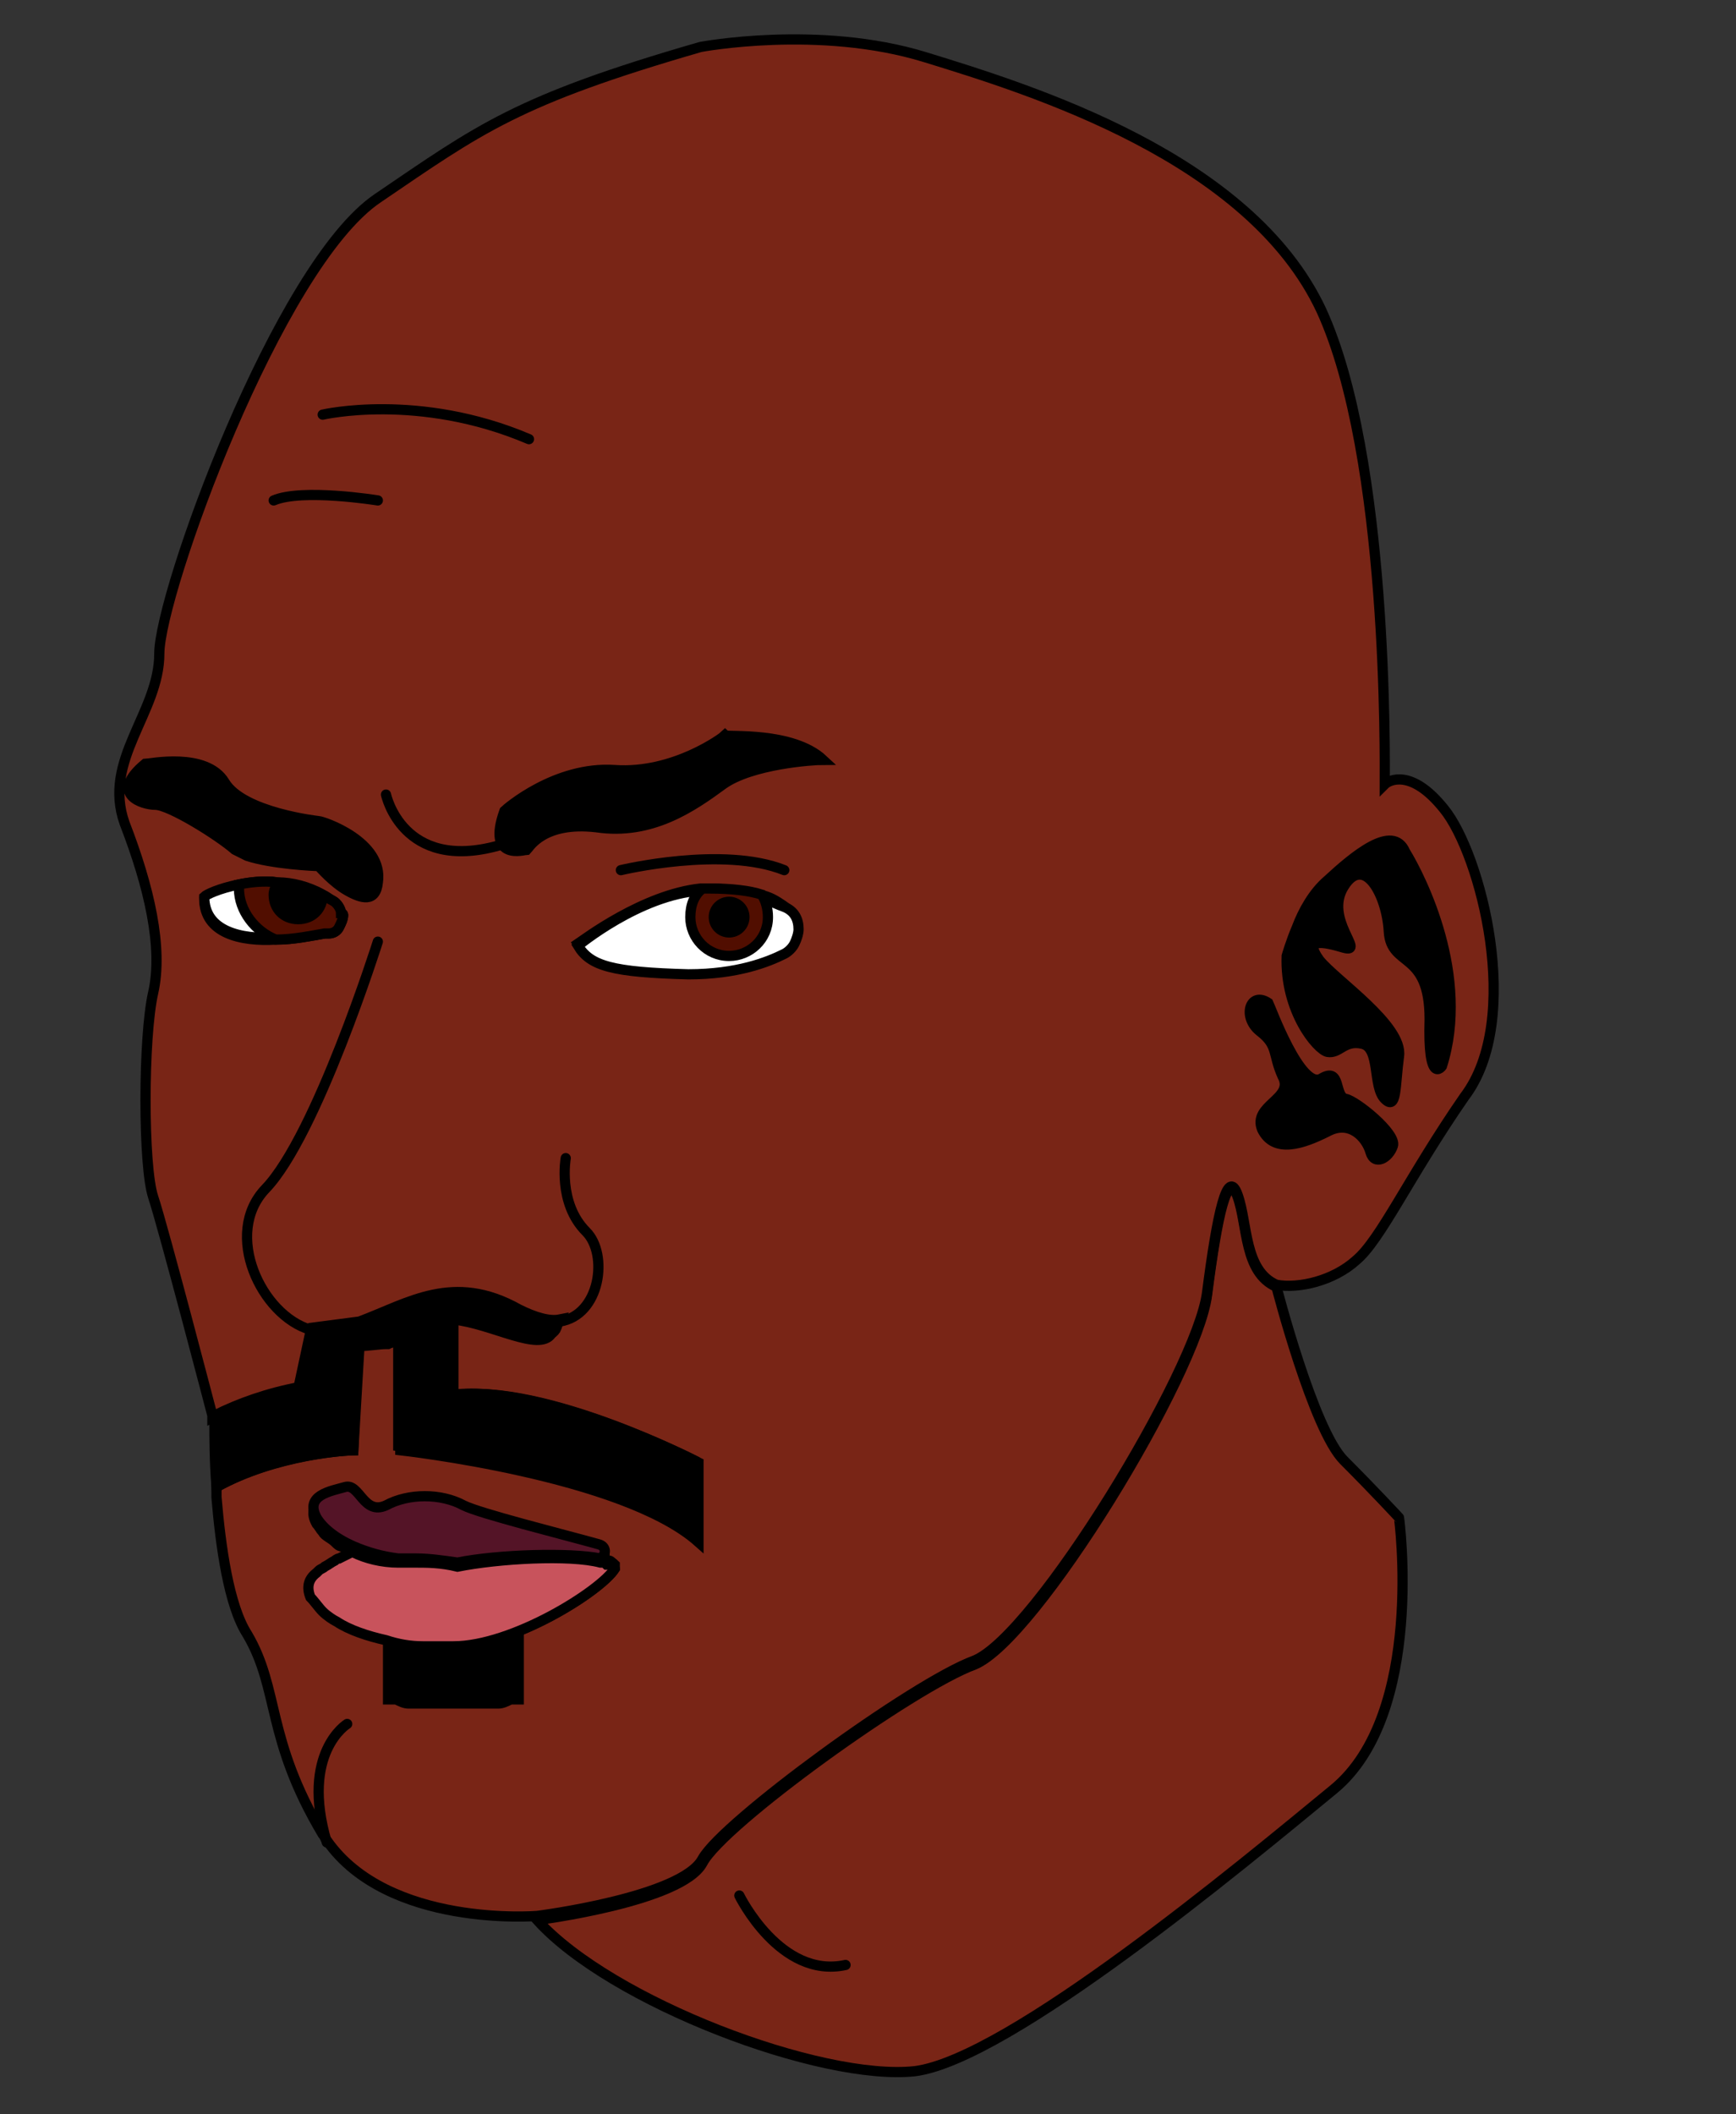 <?xml version="1.0" encoding="utf-8"?>
<!-- Generator: Adobe Illustrator 18.1.1, SVG Export Plug-In . SVG Version: 6.00 Build 0)  -->
<!DOCTYPE svg PUBLIC "-//W3C//DTD SVG 1.1//EN" "http://www.w3.org/Graphics/SVG/1.1/DTD/svg11.dtd">
<svg version="1.1" id="Layer_1" xmlns="http://www.w3.org/2000/svg" xmlns:xlink="http://www.w3.org/1999/xlink" x="0px" y="0px"
	 viewBox="0 0 85 103.5" style="enable-background:new 0 0 85 103.5;" xml:space="preserve">
<rect x="0" y="0" width="85" height="103.5" fill="#333333" stroke="none"/>
<style type="text/css">
	.st0{fill:none;stroke:#000000;stroke-miterlimit:10;}
	.st1{fill:#792516;stroke:#000000;stroke-width:0.5;stroke-miterlimit:10;}
	.st2{fill:#FFFFFF;stroke:#000000;stroke-width:0.5;stroke-miterlimit:10;}
	.st3{fill:none;stroke:#000000;stroke-width:0.5;stroke-linecap:round;stroke-miterlimit:10;}
	.st4{fill:#510E00;stroke:#000000;stroke-width:0.5;stroke-miterlimit:10;}
	.st5{stroke:#000000;stroke-width:0.5;stroke-miterlimit:10;}
	.st6{fill:#541427;stroke:#000000;stroke-width:0.5;stroke-miterlimit:10;}
	.st7{fill:#C8535C;stroke:#000000;stroke-width:0.5;stroke-miterlimit:10;}
</style>
<path class="st0" d="M70.6,52.2c0,0-0.7,1-0.6-2.3c0-3.4-1.9-2.5-2-4.3s-1.2-3.8-2.2-2.2s1.1,3.3,0,3c-1-0.3-2-0.5-1.2,0.6
	c0.8,1,4.1,3.2,3.9,4.7c-0.2,1.5-0.1,2.7-0.7,2.1c-0.6-0.6-0.2-2.5-1.1-2.7c-0.9-0.2-1.1,0.5-1.7,0.4s-2.1-2-2-4.7
	c0,0,0.6-2.6,2-3.7c1.4-1.2,3.2-2.8,3.8-1.4S72,47.8,70.6,52.2z"/>
<path class="st0" d="M68.2,56.2c-0.2,0.6-0.9,0.9-1,0.2c-0.2-0.7-1-1.6-2.1-1c-1.2,0.6-2.6,1.1-3.2-0.1c-0.5-1.2,1.5-1.5,1-2.6
	s-0.3-1.5-1.1-2.2c-0.9-0.7-0.5-2,0.4-1.4c0,0,1.6,4.3,2.6,3.7s0.6,0.9,1.2,1.1C66.4,54.1,68.4,55.6,68.2,56.2z"/>
<path class="st0" d="M40.3,37.2c0,0-3.4,0.1-4.9,1.2c-1.5,1.1-3.5,2.5-6.2,2.2c-2.7-0.4-3.4,1.1-3.4,1.1s-2,0.7-1.2-1.9
	c0,0,2.5-2.2,5.4-2s5.4-1.7,5.4-1.7S38.8,35.7,40.3,37.2z"/>
<path class="st0" d="M18.5,43.2c-0.1,1-0.8,0.8-1.5,0.4c-0.7-0.5-1.4-1.2-1.4-1.2s-2.2-0.1-3.5-0.5c-0.2-0.1-0.4-0.2-0.6-0.3
	c-0.9-0.7-3.2-2.2-3.9-2.2s-2.3-0.5-0.5-2c0,0,2.9-0.6,3.9,0.9c0.9,1.5,4.6,1.9,4.6,1.9S18.8,41.2,18.5,43.2z"/>
<path class="st0" d="M16.8,44.8c0,0.2-0.1,0.4-0.2,0.6c-0.1,0.2-0.3,0.3-0.5,0.3c-0.1,0-0.1,0-0.2,0c-0.6,0.1-1.5,0.3-2.4,0.3
	c-1.7,0.1-3.5-0.3-3.5-2.1c0,0,0.6-0.4,1.7-0.6c0.5-0.1,1.2-0.2,1.9-0.1c0.7,0.1,1.4,0.2,2.2,0.6c0.2,0.1,0.3,0.2,0.5,0.3
	c0.2,0.1,0.4,0.4,0.4,0.6C16.8,44.7,16.8,44.8,16.8,44.8z"/>
<path class="st0" d="M39.1,45.5c0,0.2-0.1,0.5-0.2,0.7c-0.1,0.2-0.3,0.4-0.5,0.5c-0.8,0.4-2.3,1-4.7,1c-3.7-0.1-4.8-0.4-5.4-1.4
	c0,0,3-2.5,6-2.7c0.1,0,0.3,0,0.4,0c1,0,1.9,0.1,2.5,0.3v0c0.5,0.2,0.9,0.4,1.2,0.5C38.9,44.6,39.1,45,39.1,45.5z"/>
<path class="st0" d="M20.1,83.2H19v-1.1C19,82.7,19.5,83.2,20.1,83.2z"/>
<path class="st0" d="M25.3,82.1v1.1h-1.1c0.5,0,0.9-0.3,1-0.8C25.3,82.3,25.3,82.2,25.3,82.1z"/>
<path class="st0" d="M30.1,76.6c0,0.1,0,0.1,0,0.2c-0.7,1.1-5,3.8-7.9,3.8H22c0,0,0,0,0,0h-0.1c-0.3,0-0.7,0-1,0c-0.1,0-0.1,0-0.2,0
	c-0.6,0-1.2-0.1-1.8-0.3h0c0,0,0,0,0,0c-0.9-0.2-1.8-0.5-2.4-0.9c-0.2-0.1-0.5-0.3-0.7-0.5c-0.2-0.2-0.4-0.5-0.6-0.7
	c-0.2-0.5-0.1-0.9,0.3-1.2c0,0,0.1-0.1,0.1-0.1c0,0,0,0,0,0c0.1-0.1,0.2-0.1,0.3-0.2c0.2-0.1,0.3-0.2,0.5-0.3c0,0,0.1-0.1,0.2-0.1
	c0.2-0.1,0.4-0.2,0.6-0.3c0,0,0,0,0.1,0c0,0,0,0-0.1,0c-0.2-0.1-0.4-0.2-0.6-0.3c-0.1,0-0.2-0.1-0.3-0.2c-0.2-0.2-0.5-0.3-0.6-0.5
	c-0.1-0.1-0.2-0.3-0.3-0.4c-0.6-1.1,0.7-1.3,1.4-1.5c0.7-0.2,0.9,1.4,2,0.8c1.1-0.6,2.7-0.6,3.8,0c0.8,0.4,4.8,1.4,6.6,1.9
	c0.2,0,0.3,0.2,0.3,0.3c0,0,0,0.1,0,0.1c0,0,0,0.1-0.1,0.1c0,0,0,0,0,0c0,0,0,0-0.1,0c0,0,0.1,0,0.1,0c0.1,0,0.1,0,0.2,0.1
	c0,0,0.1,0,0.1,0C30,76.5,30,76.5,30.1,76.6C30.1,76.6,30.1,76.6,30.1,76.6z"/>
<path class="st1" d="M65.3,87.6c-4.5,3.7-15.9,13.2-20.5,13.8c-4.6,0.5-14.9-3.4-18.5-7.4c0,0,7.1-0.9,8.1-2.8
	c1-1.9,10.3-8.6,13.3-9.7c3-1.2,10.9-14.2,11.4-18.1c0.5-3.9,1-6.2,1.5-4.8c0.5,1.4,0.3,3.7,1.9,4.4c0,0,1.8,7,3.3,8.5
	c1.5,1.5,2.7,2.8,2.7,2.8S69.8,83.9,65.3,87.6z"/>
<path class="st1" d="M25.3,82.3c-0.1,0.5-0.5,0.8-1,0.8h-4.2c-0.6,0-1.1-0.5-1.1-1.1v1.1h0.4c0.2,0.1,0.4,0.2,0.6,0.2h4.4
	c0.2,0,0.4-0.1,0.6-0.2h0.4v-1.1C25.3,82.2,25.3,82.3,25.3,82.3z"/>
<path class="st1" d="M70.7,39.6c-1.6-2-2.7-1.4-2.9-1.2c0,0,0,0,0,0c0-1.1,0.2-16-3.1-23.2C61.2,7.7,50.5,4.4,45.3,2.8
	c-5.2-1.6-11-0.5-11-0.5c-4.5,1.3-7.2,2.3-9.4,3.4c-2.2,1.1-3.9,2.3-6.4,4C13.6,13,7.8,29.1,7.8,32S5,37.2,6.1,40.3
	c1.2,3.1,1.9,6.1,1.4,8.3c-0.5,2.2-0.5,8.5,0,10c0.5,1.5,2.9,10.7,2.9,10.7s0,0,0,0.1c1.2-0.6,2.5-1.1,4.2-1.4c0,0,0,0,0,0l0.6-2.8
	c0,0,0,0,0,0l2.3-0.3c1.6-0.6,3.1-1.4,4.8-1.4c0.9,0,1.9,0.2,2.9,0.8c0.8,0.4,1.4,0.6,2,0.5c0,0,0,0,0,0c-0.1,0.2-0.1,0.3-0.2,0.5
	c-0.6,0.9-2.9-0.5-4.8-0.7c-0.1,0-0.1,0-0.2,0v3.7c0,0,0,0,0,0c4.4-0.6,11.6,3,12,3.2c0,0,0,0,0,0v3.8c0,0,0,0,0,0
	c-3.7-3.2-13.9-4.4-14.5-4.5c0,0,0,0,0,0l0-5.3c0,0,0,0,0,0c-0.2,0.1-0.4,0.1-0.6,0.2c0,0-0.1,0-0.2,0c-0.3,0-0.8,0.1-1.2,0.1
	c0,0,0,0,0,0L17.3,71c0,0,0,0,0,0c-0.3,0-3.8,0.2-6.7,1.8c0,0,0,0,0,0c0,0.2,0,0.3,0,0.5c0.2,2.4,0.6,5.3,1.5,6.7
	c1.6,2.7,0.9,5.1,3.7,9.8c0.1,0.1,0.1,0.2,0.2,0.3c3,4.3,10.3,3.7,10.3,3.7s7.1-0.9,8.1-2.8c1-1.8,10.3-8.6,13.3-9.7
	c3-1.2,10.9-14.2,11.4-18c0.5-3.9,1-6.2,1.5-4.8c0.5,1.4,0.3,3.7,1.9,4.4c0,0,0,0,0,0c1.1,0.2,2.8-0.2,3.9-1.2c1.2-1,2.6-4.1,5.3-8
	C74.6,49.9,72.5,41.8,70.7,39.6z M16.6,45.4c-0.1,0.2-0.3,0.3-0.5,0.3c-0.1,0-0.1,0-0.2,0c-0.6,0.1-1.5,0.3-2.4,0.3
	c-1.7,0.1-3.5-0.3-3.5-2c0,0,0,0,0,0c0.1-0.1,0.7-0.4,1.7-0.6c0.5-0.1,1.2-0.2,1.9-0.1c0.7,0,1.5,0.2,2.2,0.6
	c0.2,0.1,0.3,0.2,0.5,0.3c0.2,0.1,0.4,0.4,0.4,0.7c0,0,0,0.1,0,0.1C16.8,45,16.7,45.2,16.6,45.4z M18.5,43.2c-0.1,1-0.8,0.8-1.5,0.4
	c-0.7-0.4-1.3-1.1-1.4-1.2l0,0c-0.2,0-2.3-0.1-3.5-0.5c-0.2-0.1-0.4-0.2-0.6-0.3c-0.8-0.7-3.2-2.2-3.9-2.2c-0.6,0-2.3-0.5-0.5-2
	c0,0,0,0,0,0c0.2,0,3-0.6,3.9,0.9c0.9,1.5,4.6,1.9,4.6,1.9c0,0,0,0,0,0C15.8,40.2,18.8,41.2,18.5,43.2z M30.1,76.8
	c-0.7,1.1-5,3.8-7.9,3.8h0.3c0.8,0,1.8-0.2,2.7-0.5c0,0,0.1,0,0.2,0v3.1h-0.4c-0.2,0.1-0.4,0.2-0.6,0.2h-4.4c-0.2,0-0.4-0.1-0.6-0.2
	H19v-2.9c0,0,0,0,0,0c-0.9-0.2-1.8-0.5-2.4-0.9c-0.2-0.1-0.5-0.3-0.7-0.5c-0.2-0.2-0.4-0.5-0.6-0.7c-0.2-0.5-0.1-0.9,0.3-1.2
	c0,0,0.1-0.1,0.1-0.1c0,0,0,0,0,0c0.1-0.1,0.2-0.1,0.3-0.2c0.2-0.1,0.3-0.2,0.5-0.3c0,0,0.1-0.1,0.2-0.1c0.2-0.1,0.4-0.2,0.6-0.3
	c0,0,0,0,0,0c-0.2-0.1-0.4-0.2-0.6-0.3c-0.1,0-0.2-0.1-0.3-0.2c-0.2-0.2-0.5-0.3-0.6-0.5c-0.1-0.1-0.2-0.3-0.3-0.4
	c-0.6-1.1,0.7-1.3,1.4-1.5c0.7-0.2,0.9,1.4,2,0.8c1.1-0.6,2.7-0.6,3.8,0c0.8,0.4,4.8,1.4,6.6,1.9c0.2,0,0.3,0.2,0.3,0.3
	c0,0,0,0.1,0,0.1c0,0,0,0.1-0.1,0.1c0,0,0,0,0,0c0,0,0,0,0,0c0.1,0,0.1,0,0.2,0.1c0,0,0.1,0,0.1,0c0.1,0,0.2,0.1,0.2,0.2
	c0,0,0,0,0,0.1C30.1,76.7,30.1,76.8,30.1,76.8z M38.9,46.1c-0.1,0.2-0.3,0.4-0.5,0.5c-0.8,0.4-2.4,1-4.7,1c-3.6-0.1-4.7-0.4-5.4-1.4
	c0,0,0,0,0,0c0.3-0.2,3.2-2.4,6-2.7c0.1,0,0.3,0,0.4,0c1,0,1.8,0.2,2.5,0.3v0c0.5,0.1,0.8,0.3,1.1,0.5c0.3,0.2,0.6,0.5,0.7,0.8
	C39.1,45.5,39.1,45.8,38.9,46.1z M40.3,37.2c-0.5,0-3.5,0.2-4.9,1.2c-1.5,1.1-3.5,2.5-6.2,2.1c-2.6-0.3-3.3,1-3.4,1.1c0,0,0,0,0,0
	c-0.1,0-2,0.6-1.1-1.9c0,0,0,0,0,0c0.1-0.1,2.5-2.2,5.4-2c2.9,0.2,5.3-1.6,5.4-1.7c0,0,0,0,0,0C35.6,36.1,38.8,35.8,40.3,37.2
	C40.3,37.2,40.3,37.2,40.3,37.2z M67.1,56.4c-0.2-0.7-1-1.6-2.1-1c-1.2,0.6-2.6,1.1-3.2-0.1c-0.5-1.2,1.6-1.5,1-2.6
	c-0.5-1.1-0.2-1.5-1.1-2.2c-0.9-0.7-0.5-2,0.4-1.4c0,0,0,0,0,0c0.1,0.2,1.6,4.3,2.6,3.7c1-0.6,0.6,0.9,1.2,1
	c0.5,0.1,2.5,1.7,2.3,2.3S67.3,57.1,67.1,56.4z M70.6,52.2c0,0-0.7,1-0.6-2.3c0-3.4-1.9-2.5-2-4.3c-0.1-1.8-1.2-3.8-2.2-2.2
	c-1,1.6,1.1,3.3,0,3c-1-0.3-2-0.5-1.2,0.6c0.8,1,4.1,3.2,3.9,4.7c-0.2,1.5-0.1,2.7-0.7,2.1c-0.6-0.6-0.2-2.5-1.1-2.7
	c-0.9-0.2-1.1,0.5-1.7,0.4c-0.5-0.1-2.1-2-2-4.7c0,0,0.2-0.7,0.5-1.4c0.3-0.8,0.8-1.7,1.5-2.3c1.3-1.2,3.2-2.8,3.8-1.4
	C69.6,43,72,47.8,70.6,52.2z"/>
<path class="st2" d="M16.8,44.8c0,0.2-0.1,0.4-0.2,0.5c-0.1,0.2-0.3,0.3-0.5,0.3c-0.1,0-0.1,0-0.2,0c-0.6,0.1-1.5,0.3-2.4,0.3
	c-1.7,0.1-3.5-0.3-3.5-2c0,0,0,0,0,0c0.1-0.1,0.7-0.4,1.7-0.6c0.5-0.1,1.2-0.2,1.9-0.1c0.7,0,1.5,0.2,2.2,0.6
	c0.2,0.1,0.3,0.2,0.5,0.3c0.2,0.1,0.4,0.4,0.4,0.7C16.8,44.7,16.8,44.8,16.8,44.8z"/>
<path d="M18.5,43.2c-0.1,1-0.8,0.8-1.5,0.4c-0.7-0.5-1.4-1.2-1.4-1.2s-2.2-0.1-3.5-0.5c-0.2-0.1-0.4-0.2-0.6-0.3
	c-0.9-0.7-3.2-2.2-3.9-2.2s-2.3-0.5-0.5-2c0,0,2.9-0.6,3.9,0.9c0.9,1.5,4.6,1.9,4.6,1.9S18.8,41.2,18.5,43.2z"/>
<path d="M40.3,37.2c0,0-3.4,0.1-4.9,1.2c-1.5,1.1-3.5,2.5-6.2,2.2c-2.7-0.4-3.4,1.1-3.4,1.1s-2,0.7-1.2-1.9c0,0,2.5-2.2,5.4-2
	s5.4-1.7,5.4-1.7S38.8,35.7,40.3,37.2z"/>
<path class="st3" d="M15.2,65.1c-2.4-0.7-4.3-4.7-2.2-6.9c2.5-2.6,5.5-12.1,5.5-12.1"/>
<path class="st3" d="M27.4,64.7c2-0.3,2.4-3.3,1.3-4.4c-1.4-1.4-1-3.6-1-3.6"/>
<path class="st2" d="M39.1,45.5c0,0.2-0.1,0.5-0.2,0.7c-0.1,0.2-0.3,0.4-0.5,0.5c-0.8,0.4-2.3,1-4.7,1c-3.7-0.1-4.8-0.4-5.4-1.4
	c0,0,3-2.5,6-2.7c0.1,0,0.3,0,0.4,0c1,0,1.9,0.1,2.5,0.3v0c0.5,0.2,0.9,0.4,1.2,0.5C38.9,44.6,39.1,45,39.1,45.5z"/>
<path class="st3" d="M30.4,42.6c0,0,5-1.2,8,0"/>
<path class="st4" d="M37.6,44.9c0,1.1-0.9,1.9-1.9,1.9c-1.1,0-1.9-0.9-1.9-1.9c0-0.6,0.2-1.1,0.6-1.4c0.1,0,0.3,0,0.4,0
	c1,0,1.9,0.1,2.5,0.3v0C37.5,44.1,37.6,44.5,37.6,44.9z"/>
<circle cx="35.7" cy="44.9" r="1"/>
<path class="st4" d="M16.8,44.8c0,0.2-0.1,0.4-0.2,0.6c-0.1,0.2-0.3,0.3-0.5,0.3c-0.1,0-0.1,0-0.2,0c-0.6,0.1-1.5,0.3-2.4,0.3
	c-1-0.4-1.8-1.4-1.8-2.5c0-0.1,0-0.1,0-0.2c0.5-0.1,1.2-0.2,1.9-0.1c-0.1,0.2-0.2,0.4-0.2,0.6c0,0.7,0.5,1.2,1.2,1.2
	c0.7,0,1.2-0.5,1.2-1.2c0,0,0,0,0,0c0.2,0.1,0.3,0.2,0.5,0.3c0.2,0.1,0.4,0.4,0.4,0.6C16.8,44.7,16.8,44.8,16.8,44.8z"/>
<path d="M15.7,43.8c0,0.6-0.5,1.1-1.1,1.1c-0.6,0-1.1-0.5-1.1-1.1c0-0.2,0.1-0.4,0.2-0.6C14.3,43.3,15,43.5,15.7,43.8
	C15.7,43.8,15.7,43.8,15.7,43.8z"/>
<path d="M70.6,52.2c0,0-0.7,1-0.6-2.3c0-3.4-1.9-2.5-2-4.3s-1.2-3.8-2.2-2.2s1.1,3.3,0,3c-1-0.3-2-0.5-1.2,0.6
	c0.8,1,4.1,3.2,3.9,4.7c-0.2,1.5-0.1,2.7-0.7,2.1c-0.6-0.6-0.2-2.5-1.1-2.7c-0.9-0.2-1.1,0.5-1.7,0.4s-2.1-2-2-4.7
	c0,0,0.6-2.6,2-3.7c1.4-1.2,3.2-2.8,3.8-1.4S72,47.8,70.6,52.2z"/>
<path d="M68.2,56.2c-0.2,0.6-0.9,0.9-1,0.2c-0.2-0.7-1-1.6-2.1-1c-1.2,0.6-2.6,1.1-3.2-0.1c-0.5-1.2,1.5-1.5,1-2.6s-0.3-1.5-1.1-2.2
	c-0.9-0.7-0.5-2,0.4-1.4c0,0,1.6,4.3,2.6,3.7s0.6,0.9,1.2,1.1C66.4,54.1,68.4,55.6,68.2,56.2z"/>
<path d="M25.3,80v2c0,0.1,0,0.2,0,0.3c-0.1,0.5-0.5,0.8-1,0.8h-4.2c-0.6,0-1.1-0.5-1.1-1.1v-1.8h0c0.6,0.1,1.2,0.2,1.8,0.3
	c0.1,0,0.1,0,0.2,0c0.3,0,0.6,0,1,0H22c0,0,0,0,0,0h0.5c0.8,0,1.8-0.2,2.7-0.5C25.2,80.1,25.3,80.1,25.3,80z"/>
<path d="M25.3,82.3L25.3,82.3c0,0.4-0.1,0.6-0.4,0.8c-0.2,0.1-0.4,0.2-0.6,0.2h-4.4c-0.2,0-0.4-0.1-0.6-0.2C19.2,83,19,82.8,19,82.6
	v-0.6c0,0.6,0.5,1.1,1.1,1.1h4.2C24.8,83.2,25.2,82.8,25.3,82.3z"/>
<path class="st3" d="M17,84.4c0,0-2.3,1.4-1,5.8"/>
<path class="st5" d="M34.2,71.6v3.9c-3.7-3.3-14.6-4.5-14.6-4.5l0-5.4c-0.2,0.1-0.4,0.1-0.6,0.2c0,0-0.1,0-0.1,0
	c-0.3,0-0.9,0.1-1.3,0.1L17.3,71c0,0-3.7,0.1-6.7,1.8c-0.1-1.3-0.1-2.5-0.1-3.1c0-0.2,0-0.3,0-0.4c1.2-0.6,2.6-1.1,4.2-1.4l0.6-2.9
	l2.3-0.3c2.4-0.9,4.6-2.4,7.8-0.6c0.8,0.4,1.5,0.6,2,0.5c-0.1,0.2-0.1,0.3-0.2,0.5c-0.6,0.9-2.9-0.5-4.8-0.6c-0.1,0-0.1,0-0.2,0v3.8
	C26.7,67.7,34.2,71.6,34.2,71.6z"/>
<path class="st3" d="M15.8,20.3c0,0,4.7-1.1,10.1,1.2"/>
<path class="st3" d="M18.5,24.5c0,0-3.7-0.6-5.1,0"/>
<path class="st6" d="M29.4,76.3c-1.5-0.3-5-0.2-7,0.2c-0.7-0.1-1.4-0.2-2-0.2c-0.3,0-0.6,0-0.9,0c-0.8-0.1-1.5-0.3-2.2-0.6
	c-0.9-0.4-1.5-0.9-1.8-1.4c-0.6-1.1,0.7-1.3,1.4-1.5c0.7-0.2,0.9,1.4,2,0.9c1.1-0.6,2.7-0.6,3.8,0c0.8,0.4,4.8,1.4,6.6,1.9
	C29.7,75.7,29.7,76.1,29.4,76.3z"/>
<path class="st7" d="M30.1,76.6c0,0.1,0,0.1,0,0.2c-0.7,1.1-5,3.8-7.9,3.8H22c0,0,0,0,0,0h-0.1c-0.3,0-0.7,0-1,0c-0.1,0-0.1,0-0.2,0
	c-0.6,0-1.2-0.1-1.8-0.3h0c0,0,0,0,0,0c-0.9-0.2-1.8-0.5-2.4-0.9c-0.2-0.1-0.5-0.3-0.7-0.5c-0.2-0.2-0.4-0.5-0.6-0.7
	c-0.2-0.5-0.1-0.9,0.3-1.2c0,0,0.1-0.1,0.1-0.1c0,0,0,0,0,0c0.1-0.1,0.2-0.1,0.3-0.2c0.2-0.1,0.3-0.2,0.5-0.3c0,0,0.1-0.1,0.2-0.1
	c0.2-0.1,0.4-0.2,0.6-0.3c0,0,0,0,0.1,0c0.6,0.3,1.4,0.5,2.2,0.5c0.3,0,0.6,0,0.9,0c0.5,0,1.2,0,2,0.2c2-0.4,5.5-0.6,7-0.2
	c0,0,0.1,0,0.1,0c0.1,0,0.1,0,0.2,0.1c0,0,0.1,0,0.1,0C30,76.5,30,76.5,30.1,76.6C30.1,76.6,30.1,76.6,30.1,76.6z"/>
<path class="st3" d="M18.9,38.9c0,0,0.8,3.8,5.5,2.5"/>
<path class="st3" d="M36.2,92.8c0,0,2,4.1,5.2,3.4"/>
<g>
</g>
<g>
</g>
<g>
</g>
<g>
</g>
<g>
</g>
<g>
</g>
</svg>
